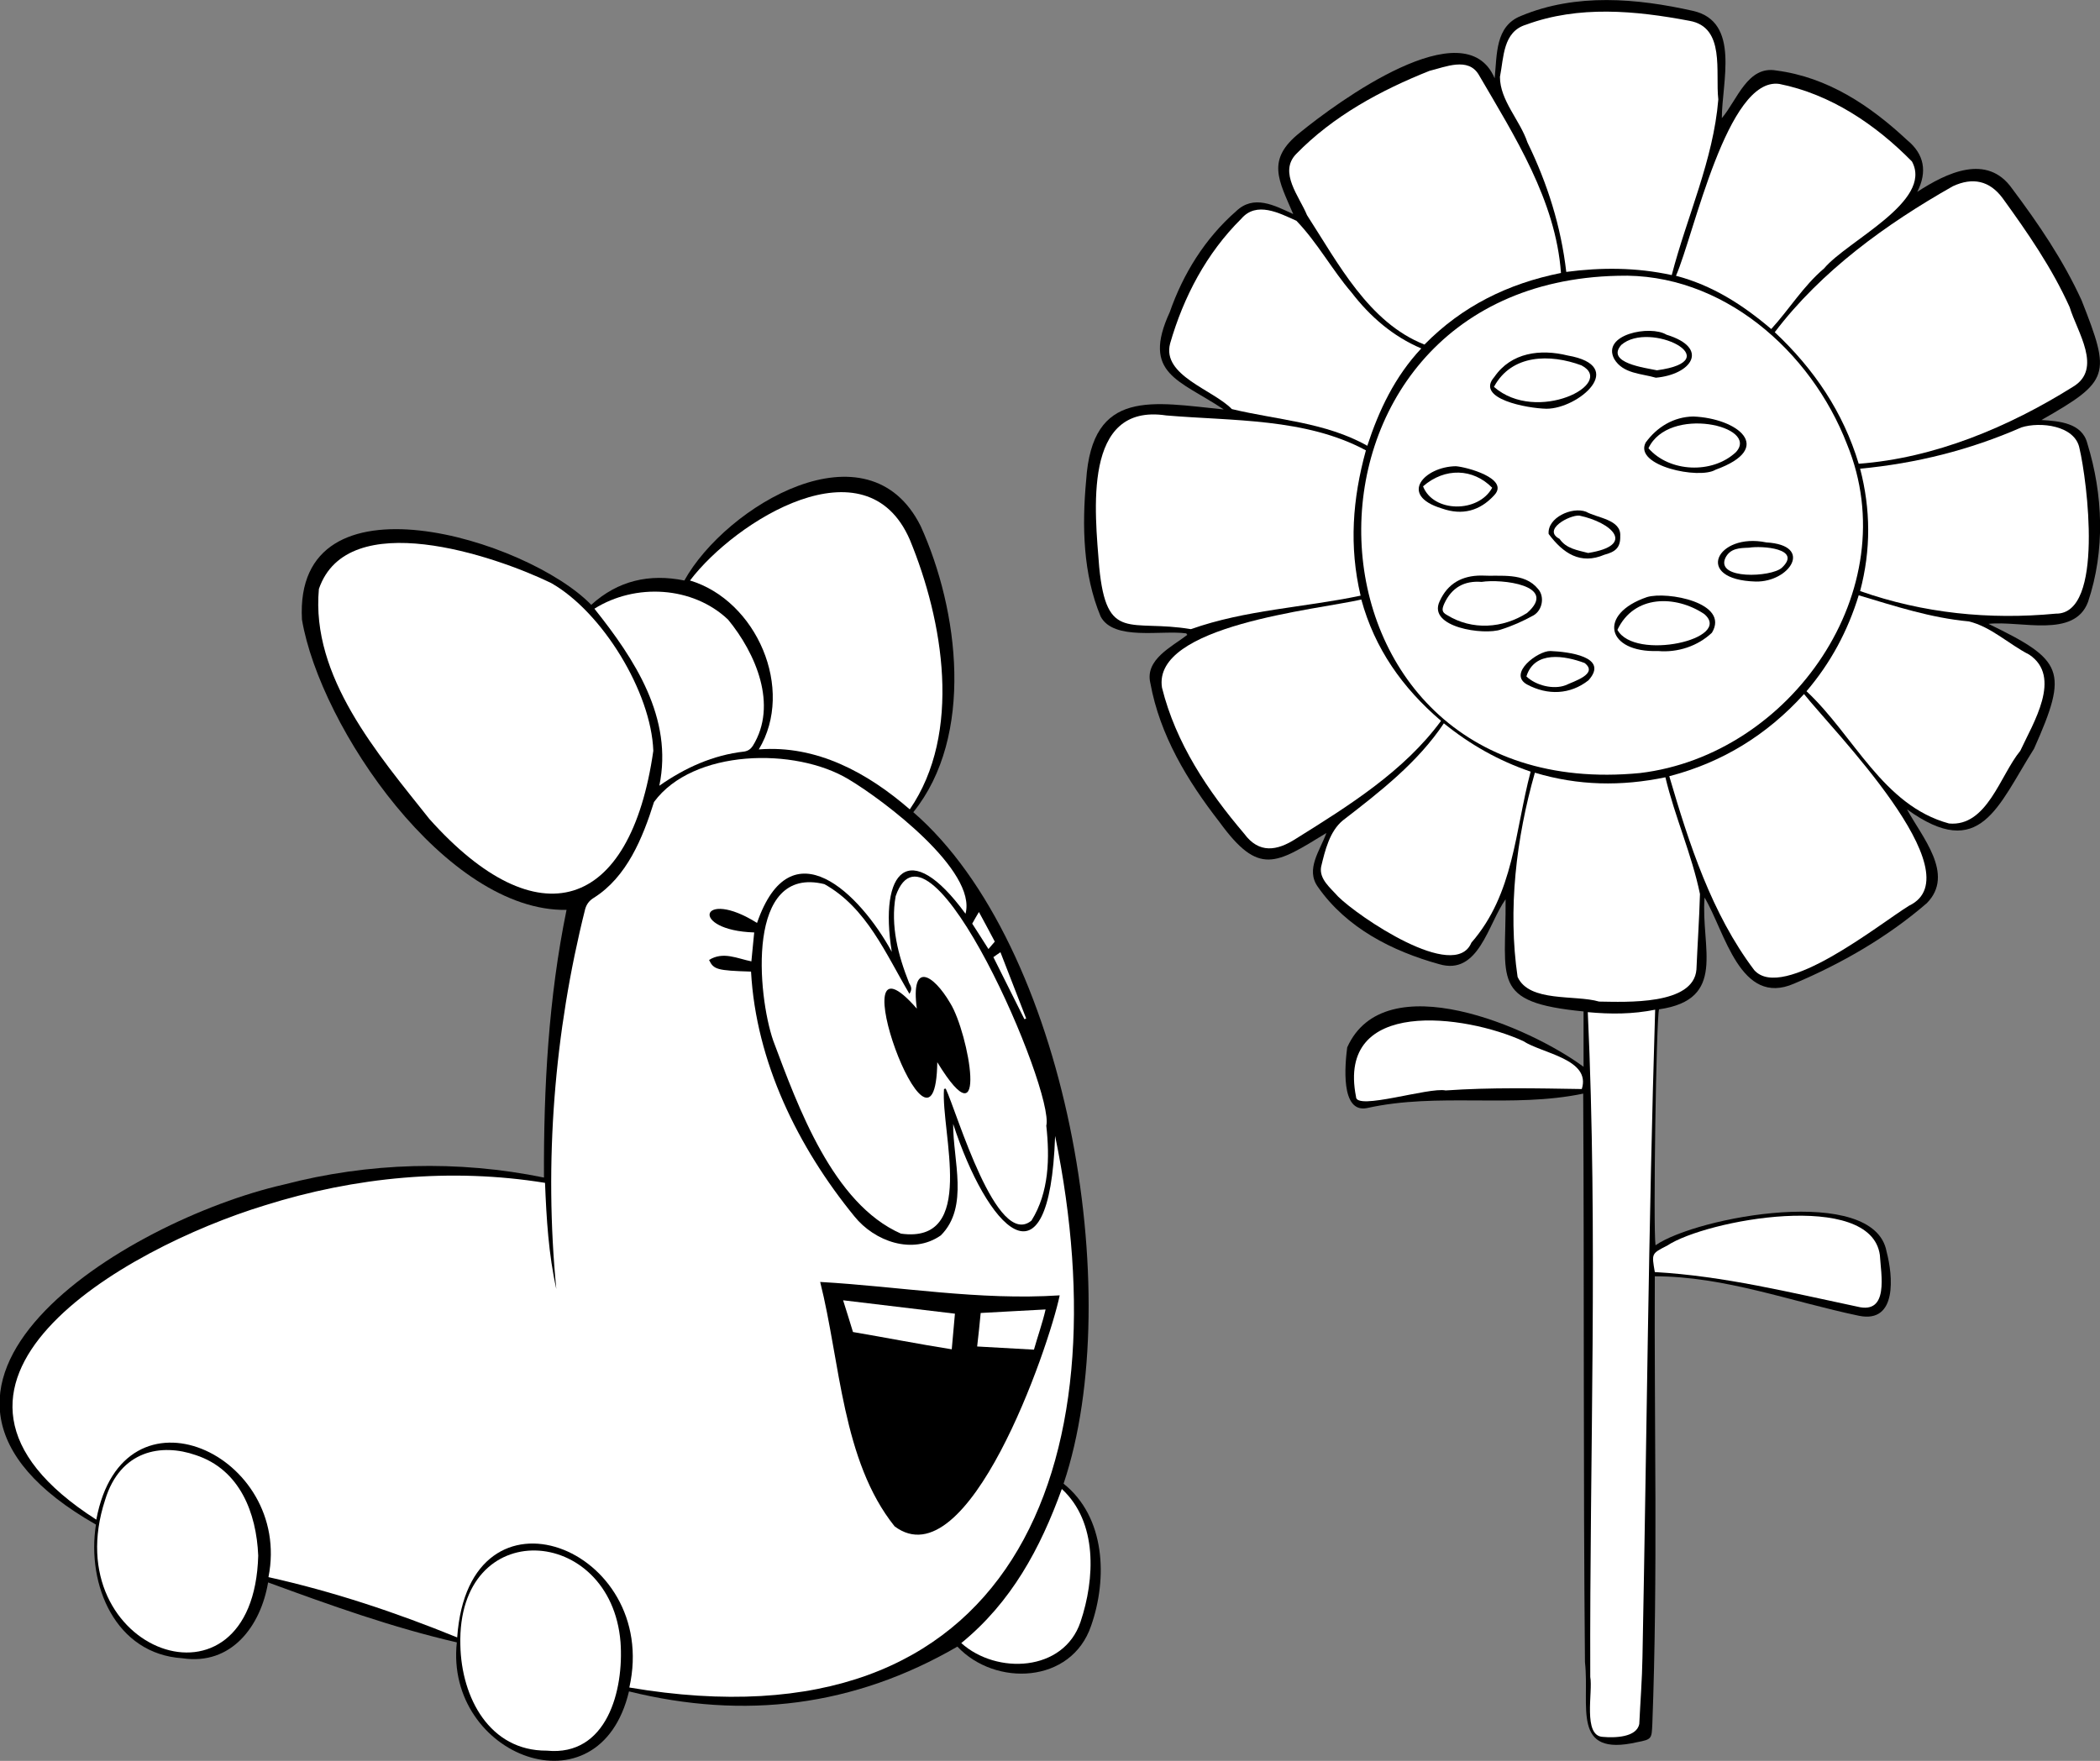 <?xml version="1.0" encoding="utf-8"?>
<!-- Generator: Adobe Illustrator 26.0.0, SVG Export Plug-In . SVG Version: 6.00 Build 0)  -->
<svg version="1.1" id="Capa_1" xmlns="http://www.w3.org/2000/svg" xmlns:xlink="http://www.w3.org/1999/xlink" x="0px" y="0px"
	 viewBox="0 0 595.3 499.3" style="enable-background:new 0 0 595.3 499.3;" xml:space="preserve">
<rect x="0" y="0" width="595.3" height="499.3" fill="#808080" stroke="none"/>
<style type="text/css">
	.st0{fill:#FFFFFF;}
</style>
<g>
	<path d="M336.3,179.6c-7-1-20.6,2.2-24.3-4.8c-5-12-5.3-25.7-4.1-38.6c1.7-26.2,18.9-22.1,39-20.1c-12.5-8.4-23.4-10-15.3-27.6
		c3.8-10.9,10-20.9,18.8-28.6c5-4.8,10.8-1.7,16.2,0.8c-4.1-9.6-7.8-15.4,1.9-23.1c10.4-8.5,46.8-35.3,55.2-15.4
		c0.7-6.7,0.1-14.8,7.5-17.7C446.8-2,464-0.5,480,3.1c13.4,3.1,8.1,20.2,8.1,30.4c4.4-5.2,7.3-15,15.5-13.5
		c14.5,1.9,26.5,9.9,37,19.7c4.9,4,5.8,9,2.9,14.7c8.3-5.4,19.8-11,26.9-0.9c7.5,10,14.5,20.3,19.7,31.7
		c8.3,21.1,8.1,22.8-11.4,33.9c5,0.3,11.5,0.8,13,6.6c4.5,14.6,5.1,30.4,0.2,45c-3.9,10.4-19.1,5.2-28.2,6.2
		c21.2,10.3,22.8,13.2,12.9,35.4c-10.3,16.3-15.2,32.2-36,17.2c4.1,7.7,13.7,18.4,5.6,26.6c-11.1,9.6-24.1,17.1-37.6,22.8
		c-15.3,6.7-19.6-14.7-25.4-24.4c-1.1,14.2,6.5,28.9-12.9,31.7c-0.8,2.4-1.7,62.2-1,66.9c11.7-8.1,62-17.4,65.5,1.8
		c1.8,6.8,3.1,20.4-7.8,18.2c-19.2-4-38.1-11.2-57.9-11.2c-0.2,42.3,0.9,84.6-0.7,126.9c-0.2,4.2-0.1,4.4-4.3,5.2
		c-18.8,4.3-13.4-10.2-14.8-22.7c-0.5-53.7-0.2-107.5-0.5-161.2c-20.1,4.2-41.1-0.4-61.3,4.1c-7.6,1.5-6.2-12.5-5.6-17.2
		c10.6-23.7,51.9-5.7,67,5.5c0-5.4,0-10.5,0-15.7c-26.6-2.6-21.9-8.9-22.1-31.8c-5,7-7.6,21.7-18.8,18.4
		c-13.4-3.7-26.3-10.3-34.4-21.9c-3.6-5,0.6-10.3,2.4-15.3c-14.4,8.8-19.1,12.3-30.3-3.1c-9.1-11.7-16.9-24.6-19.6-39.4
		c-1.6-6.7,6.1-10.3,10.5-13.7C336.4,179.9,336.4,179.8,336.3,179.6z"/>
	<path d="M167.6,171.5c7.6-6.9,16.5-8.9,26.4-6.9c11.8-21.2,52.1-45.3,67-15.4c10.8,23.8,15.3,59.5-2.1,81.1
		c43.4,37.6,60.7,136.5,42.6,190.4c11.9,9.5,12.5,26.9,7.8,40.3c-5.6,16.5-27.2,17.3-37.9,5.9c-29.3,17-60.3,20.8-93.1,12.7
		c-8.4,35.4-52.3,18.3-48.8-13.9c-18.2-4.2-35.8-10.5-53.5-17c-2.1,12.4-10.4,23.6-24.3,21.5c-18.9-1.2-27.2-20.7-24.5-37.9
		c-68.7-39.1,8.5-86.2,53.2-96.4c24.1-6.3,49.4-7,73.8-2c-0.1-25.7,1.3-51,6.4-75.9c-34.1,0.6-69.8-51.7-75-82.3
		C83.2,132.5,149.6,152.9,167.6,171.5z"/>
	<path class="st0" d="M27.3,430.9c-60-38.4,7.8-76.9,47.7-89.1c25.7-8.1,52.9-10.7,79.5-6.4c0.4,10.1,1,20.2,3.2,30.1
		c-3.5-35.9-0.6-72.8,8.2-107.8c0.4-1.3,1.1-2.3,2.4-3.1c9.4-5.9,13.9-17,17.1-27.2c11-15,40-15.6,55.2-6.4
		c9.9,5.9,36.4,25.9,33.1,38.1c-16-21.9-24.6-12.2-20.9,10.8c-9-16.5-28.6-36-38.2-8.2c-16.1-10.1-19.4,2.1-0.8,2.7
		c-0.3,2.7-0.5,5.4-0.8,8.2c-4-0.8-8-2.9-12-0.4c1.3,2.7,2.2,3,11.9,3.3c1.4,25.6,13.3,49.8,29.3,69.4c5.7,7.1,16.5,11,24.5,5.4
		c8.1-8.1,3.4-21.4,3.5-31.6c9.5,29.2,27.3,49.1,28.9,3.4c19.2,93.2-11.6,174.9-120.7,156.4c8.9-39.6-45.5-61-48.8-14.2
		c-17.4-7.1-35.1-13-53.5-17.1C83,412.5,34.9,390.3,27.3,430.9z M232.5,363.5c5.7,22.6,6.2,50.7,21.1,69.3
		c20.8,15.6,43.7-50.6,46.8-65.5C277.5,368.8,255.2,364.8,232.5,363.5z"/>
	<path class="st0" d="M185.2,212.9c-6.5,45.5-32.8,53.7-63.5,19.3c-14.6-18.4-33.6-40.3-31.3-65.2c8.1-23.6,49.7-9.5,65.8-1.7
		C170.7,173.5,184.6,196.2,185.2,212.9z"/>
	<path class="st0" d="M257.8,281.8c1-1.5,0.3-2.3-0.1-3.1c-3.1-7.8-5.3-16.2-3.8-24.6c9.5-27.4,45.1,55.2,42.7,65.1
		c1,9.1,0.8,18.9-4.2,26.9c-9.9,8.2-21.1-30.6-24.3-37.4c-0.2,0-0.3,0-0.5,0.1c-0.9,12.3,9.5,44-12.2,41
		c-19.3-8.5-29.2-36-36.2-54.7c-4.5-13-7.8-49.9,14.5-44.4C245.7,257.4,251.1,270.5,257.8,281.8z M259.9,286
		c-23.4-26.8,5.2,52.2,5.8,15.2c14.8,24.2,8.9-8.3,3.7-16.7C264.5,276.1,258.1,272.5,259.9,286z"/>
	<path class="st0" d="M257.9,229.5c-12-10.4-26.4-18.3-42.8-17c10.3-17.1-0.6-42.2-19.5-47.9c12.9-17,49.9-40.1,62.3-11.6
		C267.4,176,272.8,207.8,257.9,229.5z"/>
	<path class="st0" d="M130.5,466.5c-1-37.1,42.7-34.2,45.4-0.9c1,13.6-3.8,32.5-20.9,30.8C138.8,496.5,130.8,481.4,130.5,466.5z"/>
	<path class="st0" d="M73.2,441.1c-1.3,47.8-57.5,27.2-43.4-15.8c4.3-14.1,16-16.1,25.7-12.7C68,416.7,72.7,429,73.2,441.1z"/>
	<path class="st0" d="M186.9,222.8c4-19.2-7-35.9-18.4-50.2c11.6-7.3,27.9-6.4,37.9,3.1c7.8,9.5,14.2,24.2,7,35.8
		c-0.6,0.9-1.3,1.4-2.4,1.6C202.1,214.1,194.2,217.7,186.9,222.8z"/>
	<path class="st0" d="M272.5,465.9c14.2-11.6,22.4-26.8,28.5-43.7c10.2,9.4,9.4,25.5,5.3,37.7C301.5,474.1,282.5,474.9,272.5,465.9z
		"/>
	<path class="st0" d="M283.6,270c2.5,6.5,4.9,12.6,7.3,18.8c-0.2,0.1-0.3,0.1-0.5,0.2c-2.9-5.8-5.8-11.6-8.8-17.6
		C282.2,271,282.7,270.6,283.6,270z"/>
	<path class="st0" d="M275.6,261.9c0.6-1.1,1.2-2.1,1.9-3.3c1.6,2.9,3,5.6,4.5,8.4c-0.6,0.7-1.1,1.3-1.8,2.1
		C278.6,266.5,277.1,264.3,275.6,261.9z"/>
	<path class="st0" d="M270.7,372.5c-0.3,3.3-0.6,6.6-0.9,10.1c-9.5-1.5-18.6-3.3-28-4.9c-0.9-2.9-1.8-5.9-2.8-9
		C249.7,370,260,371.2,270.7,372.5z"/>
	<path class="st0" d="M278,372.3c6.1-0.3,12.1-0.7,18.4-1c-0.9,3.9-2.2,7.5-3.3,11.4c-5.3-0.3-10.6-0.6-16.1-0.9
		C277.4,378.4,277.7,375.5,278,372.3z"/>
	<path class="st0" d="M458.6,78.2c29.5-1,54.8,21.3,65,47.8c16.9,41.2-16,88.1-58.7,93.2C362.8,229.1,358.5,80.4,458.6,78.2z
		 M438.4,115.9c9,0,23.2-12.1,6-15.1c-7.7-1.9-16-0.9-20.8,6.1C418.1,113.1,433,115.8,438.4,115.9z M480,118.1
		c-5.6,0.1-10.3,3-13.5,7.4c-3.4,6.6,15.2,10.5,19.8,7.7C503.4,127,492.5,118.6,480,118.1z M470,184.6c5.6,0.5,11.3-1.4,15.3-5.2
		c5.1-8.5-12.7-11.8-18.4-10.1C452.8,174.1,455.4,185.1,470,184.6z M419.9,163.2c-5.4,0-9.5,2.2-11.8,7.3c-3.5,7.4,12.6,9.7,17.4,8
		c3.2-1,6.3-2.4,9.2-4c2.6-1.5,3.2-5.4,1.3-7.5C432.1,162.2,425.4,163.5,419.9,163.2z M469.4,107.1c10.1-0.9,15.4-8.4,3-12.2
		c-4.6-2.8-18.5-0.1-14.8,6.9C460.1,106,465.3,105.9,469.4,107.1z M412.7,132.2c-8.8,0.1-16.5,8.2-3.9,12c5.7,2,10.7,0.7,14.8-3.8
		C428,135.7,415.7,132.4,412.7,132.2z M497.7,164.9c9.6,0.2,16.6-10.3,3-11.1C486.7,150.9,479.9,164.4,497.7,164.9z M459.3,152
		c0.3-4.7-6.5-5.1-9.7-6.9c-4-1.5-11,1.7-10.6,6.3c4.1,5.5,9,8.8,15.8,5.9C457.8,156.5,459.4,155.4,459.3,152z M439.5,184.6
		c-3.5-0.1-12.2,6.4-6.6,9.5c5.8,3.1,12.2,2.9,17.4-1.2C456.3,186.2,444.5,184.8,439.5,184.6z"/>
	<path class="st0" d="M503.1,94.2c13.2-17.4,31.6-30.7,50.5-41.4c5.6-2.6,10.4-1.6,14.1,3.4c7.1,9.8,14,19.8,19,30.9
		c2.1,7,9.5,17.5,0.9,22.6c-18.2,11.4-39.2,20.2-60.7,21.8C522.5,116.9,514.3,104.7,503.1,94.2z"/>
	<path class="st0" d="M387.2,127.7c-3.8,13.8-4.8,27.2-1.5,41.2c-16.2,3.4-32.6,4-48.1,9.5c-17.3-2.9-23.9,4-26-17.6
		c-1.2-15.5-4.9-46.6,19-43C349.4,119.4,370.1,118.5,387.2,127.7z"/>
	<path class="st0" d="M442.5,77.4c-15,3-28,9.4-38.7,20.3C388,91.5,379.3,74.6,370.5,61c-2.1-5.2-8.1-12.1-3.1-17.3
		c10.5-10.8,24-18.1,37.8-23.6c4.5-1.1,11-4,14,1.1C429.4,38.7,441,56.8,442.5,77.4z"/>
	<path class="st0" d="M473.9,78c-10.1-2.2-20-2.2-29.9-0.9c-1.5-12.9-5.3-25-11-36.7c-2.1-6.3-7.8-11.9-7.8-18.6
		c1.1-5.5,0.8-12.8,7.4-14.8c14.9-5.5,31-4,46.3-1.1c10.3,1.8,7.3,14.6,8.2,22.3C485.7,45.4,478.2,61.4,473.9,78z"/>
	<path class="st0" d="M473.2,220.1c15-3.9,27.7-11.7,38.2-23.3c7.8,9.9,48.6,51,29.8,60c-8.3,5.1-35.8,27.3-43.9,18.3
		C485.2,259.1,478.8,239.2,473.2,220.1z"/>
	<path class="st0" d="M385.9,170c3.8,13.9,11.6,25,22.6,34.4c-10.5,14.3-26.2,24.1-41.1,33.4c-5.4,3.5-10.5,4.3-14.7-1.4
		c-10.3-12.1-19.4-25.7-23.3-41.4C326.6,177.3,373.3,172.9,385.9,170z"/>
	<path class="st0" d="M450.1,287c6.5,0.6,12.7,0.6,19.1-0.7c-1.9,61.2-2.4,122.4-3.6,183.6c-0.1,6.3-0.6,12.6-0.9,18.9
		c-0.7,3.9-7.1,4-10.3,3.7c-5.8-0.2-2.8-12.8-3.6-17C450.6,412.7,453,349.8,450.1,287z"/>
	<path class="st0" d="M435.1,219.1c12.3,3.7,24.5,3.9,37,1.3c2.7,11.3,7.5,21.9,9.8,33.1c-0.2,7.2-0.7,14.3-1,21.4
		c-0.8,10.2-20,9.2-27.6,9.1c-6.8-2-19.8,0.3-23.1-7C427.4,257.9,429.8,237.7,435.1,219.1z"/>
	<path class="st0" d="M527.3,167.6c3.1-11.7,3-23.2,0-34.7c15.9-1.5,31.1-5.3,45.7-11.7c5.3-1.7,15.3-0.6,16.5,6
		c2.1,8.9,7.1,47-6.7,46.8C563.9,175.8,545.2,173.9,527.3,167.6z"/>
	<path class="st0" d="M402.9,98.8c-7.5,8-12,17.5-15.3,27.6c-11.9-6.7-25.5-7.3-38.4-10.4c-5.3-5.5-19.9-9.5-17.5-18.6
		c3.8-13.2,10.3-25.6,20.2-35.4c4.3-5,10.7-1.6,15.6,0.6c5.9,6.1,10.1,13.9,15.6,20.3C388.4,89.8,394.9,95.4,402.9,98.8z"/>
	<path class="st0" d="M512.1,196c6.9-8.1,11.7-17.1,14.8-27.2c10.4,3.1,20.4,6.4,31.2,7.4c6.3,1.5,11.4,6.5,17.1,9.4
		c9.5,6.3,1.1,19.5-2.5,27.3c-5.7,6.9-9.4,21.6-20.2,20.6C533.7,228.4,525.6,208.6,512.1,196z"/>
	<path class="st0" d="M502.1,93.3c-8.1-6.9-16.7-12.4-27-15.1c5.1-11.6,14.5-56.5,29.3-54.4c14.5,2.9,27.3,11.5,37.6,22
		c6.1,11.3-18.4,22.5-24.9,30.3C511.2,81.1,507.3,87.6,502.1,93.3z"/>
	<path class="st0" d="M409.3,205.1c7.4,6,15.5,10.6,24.6,13.7c-4.5,17-4.7,34.6-16.8,48.5c-4.7,11.3-32.2-7.5-37.8-13.1
		c-2.1-2.4-5.4-4.9-4.8-8.4c1.1-4.6,2.4-10.1,6.2-13.2C391.2,224.5,401.9,216.2,409.3,205.1z"/>
	<path class="st0" d="M469.1,360.7c-0.9-5.3-1-5.2,3.5-7.5c11-7.3,57.8-15.9,60.3,2.7c0.3,5.4,2.7,16.9-6.4,14.6
		C507.5,366.5,488.6,361.8,469.1,360.7z"/>
	<path class="st0" d="M448.4,308.8c-12.9-0.2-25.7-0.5-38.6,0.4c-4.7-1-25.5,5.8-25.4,1.8c-5.6-28.3,31-23.3,47.4-15.8
		C437.1,298.7,451.1,300.3,448.4,308.8z"/>
	<path class="st0" d="M423.5,109.7c5-9.3,15.9-9.4,24.8-6.1C458.3,108.8,435.6,120.3,423.5,109.7z"/>
	<path class="st0" d="M467.3,127.1c5.7-12.2,31.6-6.3,24.8,1.1C485.4,134.5,473.2,133.9,467.3,127.1z"/>
	<path class="st0" d="M458.5,178.6c4.7-10,16.5-9.9,24.6-4.5C491.5,181.2,463.4,187.5,458.5,178.6z"/>
	<path class="st0" d="M420,165c5.5-0.9,21.9,0.9,12.9,8.8c-6.9,4.4-15.6,5-22.7,0.6c-1.5-0.8-1.5-1.6-0.8-3.2
		C411.5,166.6,415.1,164.6,420,165z"/>
	<path class="st0" d="M469.7,105c-3.3-0.7-14.6-2.1-10.1-7.2C467.6,90.8,490.4,102.2,469.7,105z"/>
	<path class="st0" d="M423,138.3c-3.9,7.2-16.7,7.1-19.6-0.4C409.6,132.5,417.6,132.8,423,138.3z"/>
	<path class="st0" d="M495.8,155.3c3.6-0.6,15.2,0.2,9.3,5.7c-3,2.7-18.8,3.4-16-2.8C490.5,155.4,493.2,155.4,495.8,155.3z"/>
	<path class="st0" d="M447.7,146.2c9.1,1.9,16.3,8.4,2.5,10.6c-3-0.8-6.2-1.2-8.1-4C437.1,150.2,444.9,146,447.7,146.2z"/>
	<path class="st0" d="M432.7,191.8c2.3-7.4,10.9-5.9,16.5-3.8c4,3.1-3.1,5.2-5.4,6.3C440.4,195.6,435.4,194.4,432.7,191.8z"/>
</g>
</svg>
